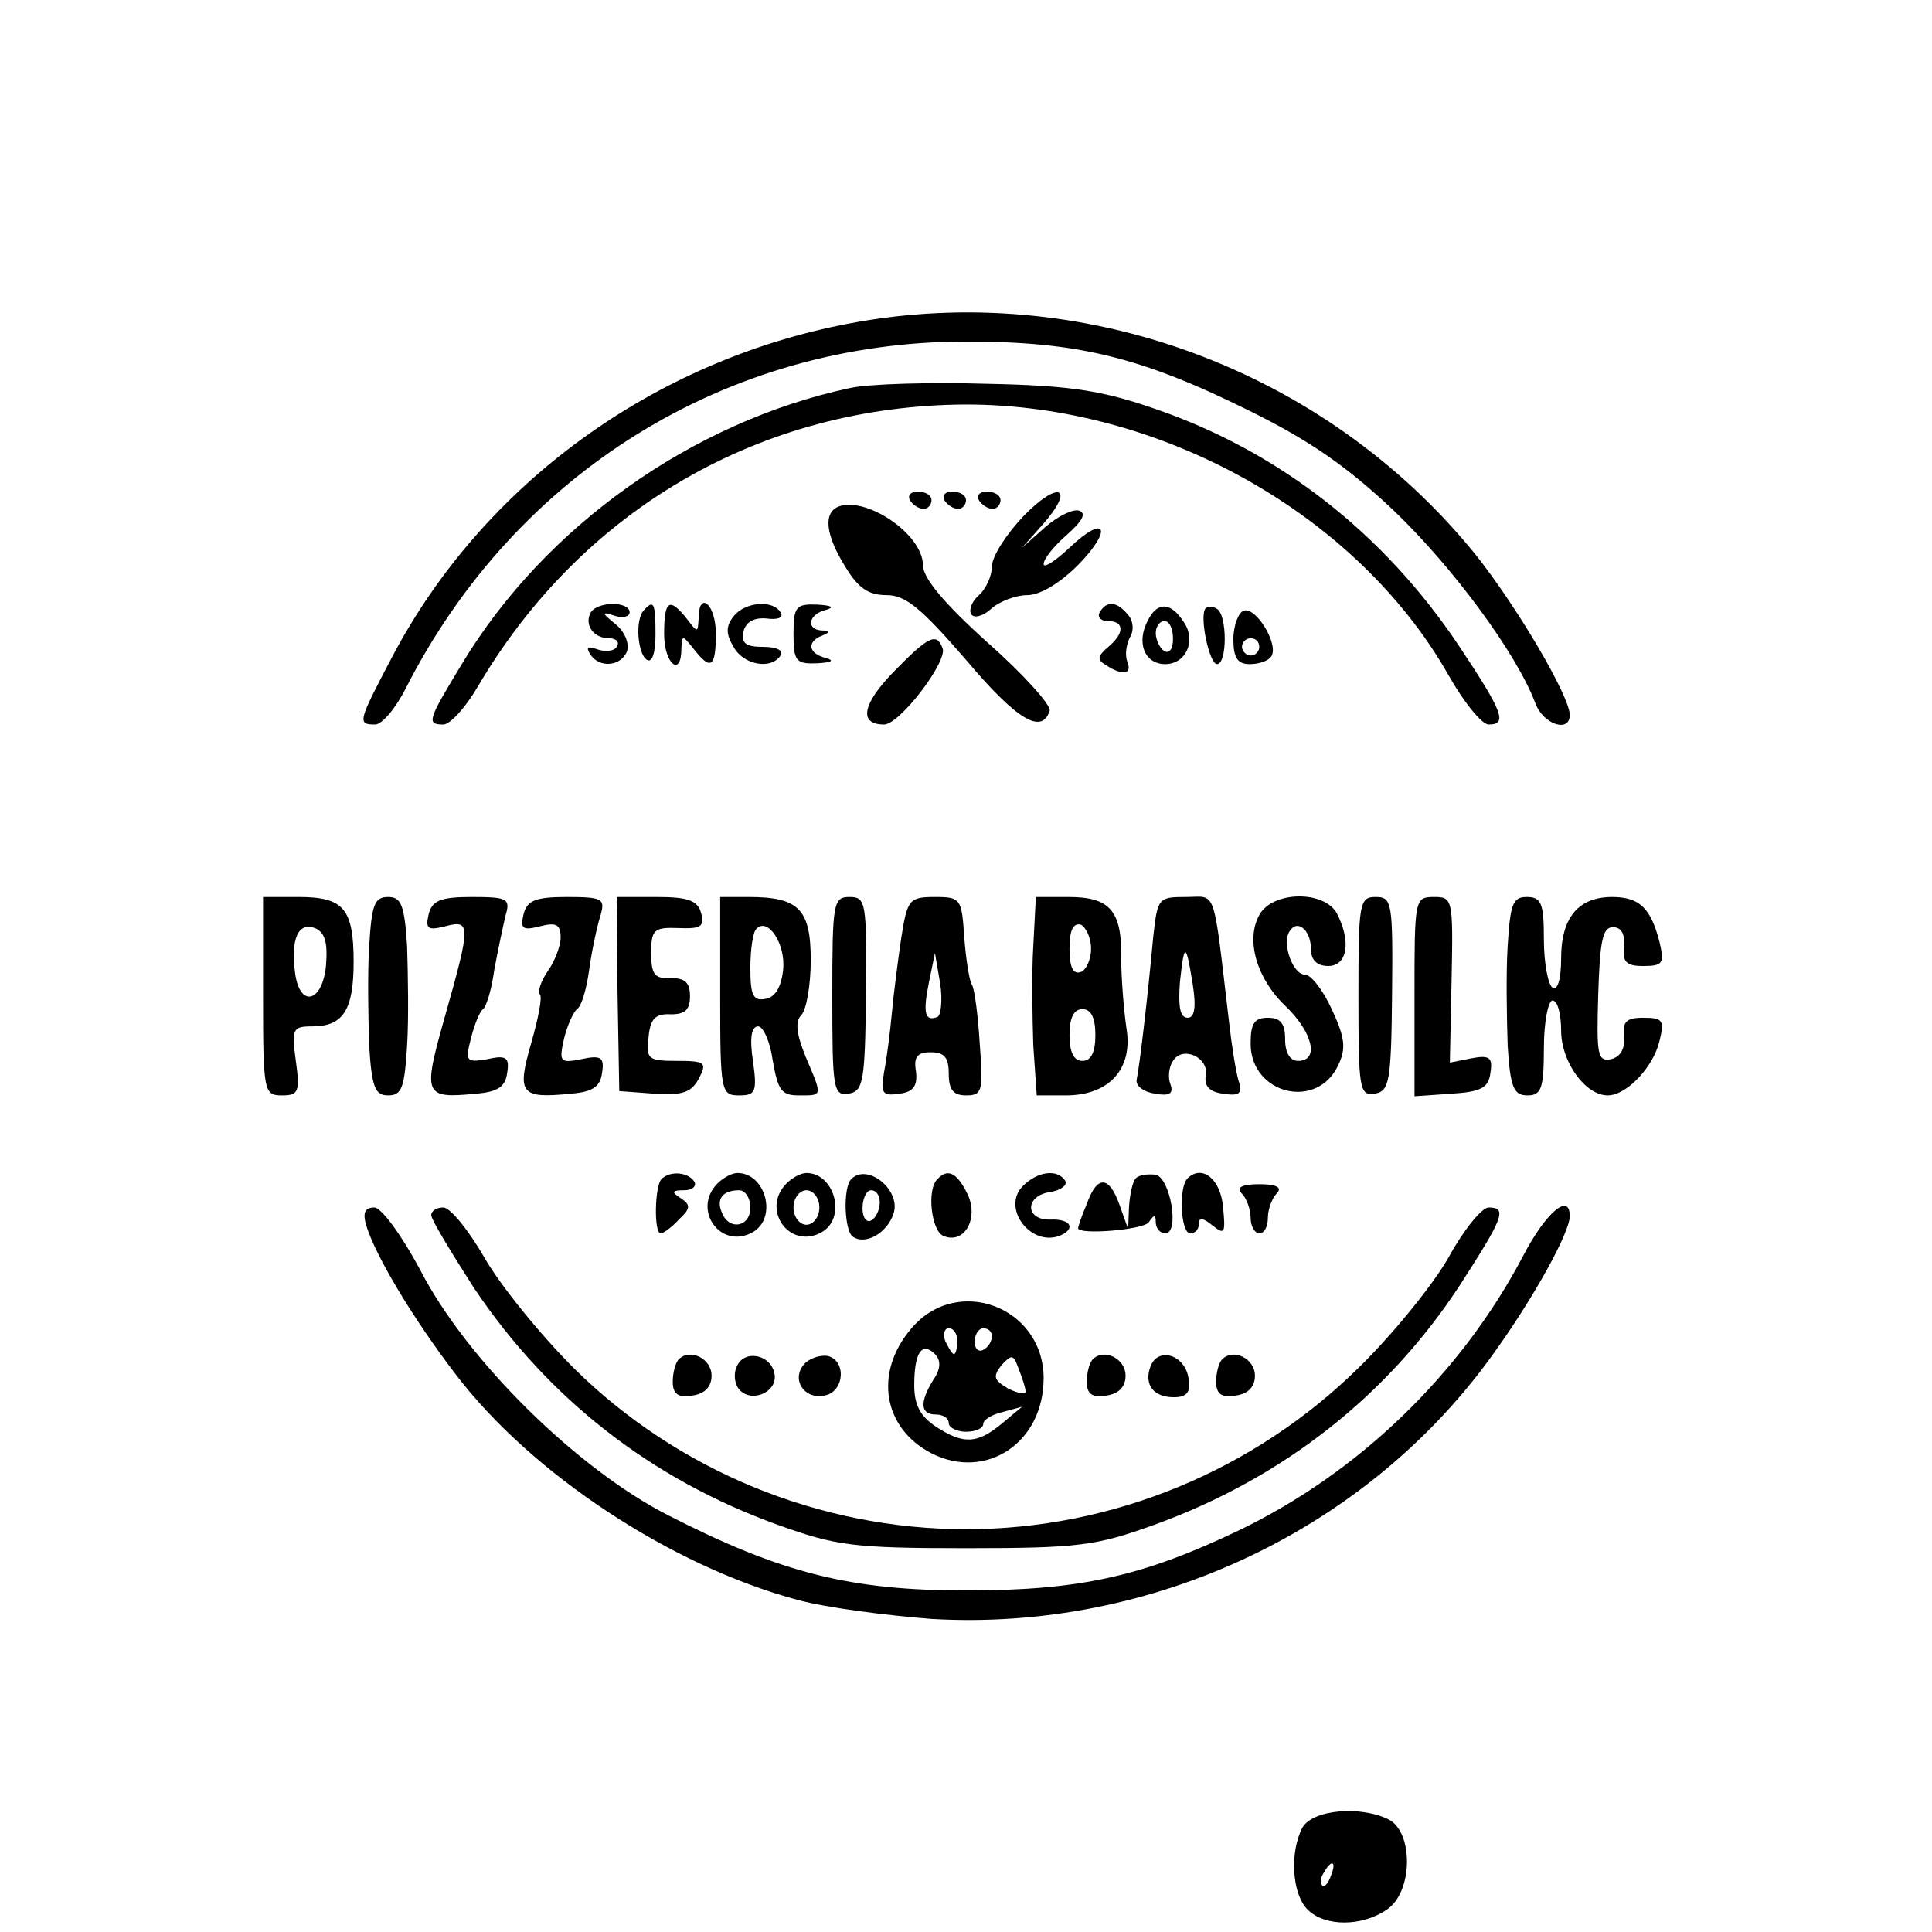 <?xml version="1.0" standalone="no"?>
<!DOCTYPE svg PUBLIC "-//W3C//DTD SVG 20010904//EN"
 "http://www.w3.org/TR/2001/REC-SVG-20010904/DTD/svg10.dtd">
<svg version="1.0" xmlns="http://www.w3.org/2000/svg"
 width="224pt" height="224pt" viewBox="0 0 224 224"
 preserveAspectRatio="xMidYMid meet">
<g transform="translate(0,224) scale(0.1,-0.1)"
fill="#000000" stroke="none">
<path d="M985 1865 c-228 -43 -425 -187 -530 -386 -40 -76 -41 -79 -20 -79 8
0 24 19 36 43 127 249 372 401 649 401 129 0 203 -18 328 -80 69 -34 113 -64
168 -116 68 -65 142 -165 164 -223 9 -25 40 -35 40 -14 0 22 -62 127 -110 187
-174 214 -456 318 -725 267z"/>
<path d="M985 1790 c-182 -39 -353 -160 -449 -319 -40 -66 -42 -71 -22 -71 8
0 26 20 40 44 121 206 329 326 566 327 226 0 453 -127 559 -313 18 -32 39 -58
47 -58 22 0 17 14 -35 92 -87 130 -208 224 -349 273 -63 22 -99 28 -197 30
-66 2 -138 0 -160 -5z"/>
<path d="M1187 1642 c-20 -21 -37 -47 -37 -59 0 -11 -7 -26 -15 -33 -8 -7 -12
-17 -9 -22 3 -5 13 -3 23 6 10 9 29 16 42 16 15 0 38 14 59 35 41 42 32 60
-10 20 -17 -16 -30 -24 -30 -19 0 6 12 21 27 34 18 16 23 25 14 28 -7 2 -24
-6 -39 -19 l-27 -24 24 27 c38 43 19 52 -22 10z"/>
<path d="M1055 1660 c3 -5 10 -10 16 -10 5 0 9 5 9 10 0 6 -7 10 -16 10 -8 0
-12 -4 -9 -10z"/>
<path d="M1095 1660 c3 -5 10 -10 16 -10 5 0 9 5 9 10 0 6 -7 10 -16 10 -8 0
-12 -4 -9 -10z"/>
<path d="M1135 1660 c3 -5 10 -10 16 -10 5 0 9 5 9 10 0 6 -7 10 -16 10 -8 0
-12 -4 -9 -10z"/>
<path d="M973 1653 c-19 -7 -16 -33 7 -70 15 -25 27 -33 48 -33 22 0 40 -15
92 -75 59 -70 88 -87 97 -59 2 6 -30 42 -72 79 -51 46 -75 75 -75 90 0 35 -64
79 -97 68z"/>
<path d="M685 1530 c-8 -14 3 -30 21 -30 8 0 13 -4 9 -10 -3 -5 -13 -6 -22 -3
-11 4 -14 3 -9 -5 10 -17 36 -15 43 3 3 9 -3 23 -13 31 -17 14 -17 15 -1 10 9
-3 17 -1 17 4 0 13 -37 13 -45 0z"/>
<path d="M747 1533 c-11 -10 -8 -51 3 -58 6 -4 10 8 10 29 0 37 -2 41 -13 29z"/>
<path d="M770 1505 c0 -35 20 -51 20 -17 1 16 1 16 14 0 20 -26 26 -22 26 17
0 35 -20 51 -20 18 -1 -17 -1 -17 -14 0 -20 25 -26 21 -26 -18z"/>
<path d="M851 1526 c-9 -11 -10 -20 -1 -35 11 -22 44 -28 55 -11 4 6 -5 10
-20 10 -20 0 -26 4 -23 18 3 11 12 16 26 15 14 -2 21 1 17 7 -9 15 -41 12 -54
-4z"/>
<path d="M920 1505 c0 -32 3 -35 28 -34 16 1 20 3 10 6 -21 5 -23 19 -5 26 10
4 10 6 0 6 -19 1 -16 19 5 24 10 3 6 5 -10 6 -25 1 -28 -2 -28 -34z"/>
<path d="M1275 1530 c-3 -5 1 -10 9 -10 20 0 20 -14 1 -30 -13 -11 -13 -15 -3
-21 20 -13 31 -11 25 4 -3 8 -1 20 3 28 5 8 4 19 -2 26 -13 16 -25 17 -33 3z"/>
<path d="M1331 1521 c-14 -26 -4 -51 20 -51 24 0 36 27 22 48 -15 24 -31 25
-42 3z m29 -22 c0 -11 -4 -17 -10 -14 -5 3 -10 13 -10 21 0 8 5 14 10 14 6 0
10 -9 10 -21z"/>
<path d="M1398 1535 c-8 -8 4 -65 13 -65 12 0 12 57 0 64 -4 3 -10 3 -13 1z"/>
<path d="M1442 1532 c-6 -2 -12 -17 -12 -33 0 -22 5 -29 19 -29 11 0 22 4 25
9 9 14 -18 58 -32 53z m18 -42 c0 -5 -4 -10 -10 -10 -5 0 -10 5 -10 10 0 6 5
10 10 10 6 0 10 -4 10 -10z"/>
<path d="M1036 1461 c-36 -37 -41 -61 -11 -61 18 0 73 72 68 88 -7 19 -16 15
-57 -27z"/>
<path d="M305 1085 c0 -111 1 -115 22 -115 19 0 21 4 16 40 -5 37 -4 40 19 40
36 0 48 19 48 75 0 62 -12 75 -64 75 l-41 0 0 -115z m73 36 c-4 -44 -31 -50
-36 -8 -5 39 4 58 23 51 12 -5 15 -17 13 -43z"/>
<path d="M428 1143 c-2 -32 -1 -84 0 -115 3 -49 7 -58 22 -58 16 0 19 9 22 58
2 31 1 83 0 115 -3 48 -7 57 -22 57 -16 0 -19 -9 -22 -57z"/>
<path d="M497 1180 c-4 -17 -1 -19 19 -14 30 8 30 2 0 -104 -26 -92 -25 -96
36 -90 25 2 34 8 36 24 3 18 -1 21 -23 16 -24 -4 -26 -3 -19 24 4 16 10 31 14
34 4 3 10 23 13 45 4 22 10 50 13 63 6 20 3 22 -39 22 -36 0 -46 -4 -50 -20z"/>
<path d="M607 1180 c-4 -17 -1 -19 19 -14 19 5 24 2 24 -13 0 -10 -7 -28 -15
-39 -8 -12 -12 -24 -9 -27 3 -3 -2 -28 -10 -56 -17 -59 -13 -65 46 -59 25 2
34 8 36 24 3 18 -1 21 -24 16 -25 -5 -26 -3 -20 24 4 16 11 31 15 34 5 3 11
23 14 45 3 22 9 50 13 63 6 20 3 22 -39 22 -36 0 -46 -4 -50 -20z"/>
<path d="M716 1088 l2 -113 40 -3 c33 -2 43 1 52 17 10 19 8 21 -25 21 -34 0
-36 2 -33 28 2 21 8 27 26 26 16 0 22 5 22 21 0 16 -6 21 -22 21 -19 -1 -23 4
-23 29 0 27 3 30 31 29 26 -1 31 1 27 17 -4 15 -15 19 -52 19 l-46 0 1 -112z"/>
<path d="M835 1085 c0 -111 1 -115 22 -115 19 0 21 4 16 40 -4 26 -2 40 6 40
6 0 14 -18 17 -40 6 -34 10 -40 30 -40 28 0 28 -2 8 45 -11 27 -12 41 -5 48 6
6 11 35 11 64 0 59 -14 73 -72 73 l-33 0 0 -115z m73 31 c-2 -20 -9 -32 -20
-34 -15 -3 -18 4 -18 36 0 21 3 42 7 45 13 14 34 -17 31 -47z"/>
<path d="M965 1085 c0 -107 1 -116 19 -113 17 3 19 14 20 116 1 106 0 112 -19
112 -19 0 -20 -7 -20 -115z"/>
<path d="M1045 1153 c-4 -27 -9 -66 -11 -88 -2 -22 -6 -53 -9 -68 -4 -25 -2
-28 18 -25 16 2 21 9 19 26 -3 17 2 22 17 22 16 0 21 -6 21 -25 0 -18 5 -25
20 -25 19 0 20 5 16 59 -2 33 -6 64 -9 69 -3 4 -7 29 -9 55 -3 45 -4 47 -34
47 -30 0 -32 -3 -39 -47z m42 -92 c-15 -6 -17 5 -10 40 l7 34 6 -35 c3 -19 1
-37 -3 -39z"/>
<path d="M1198 1143 c-2 -32 -1 -84 0 -115 l4 -58 34 0 c50 0 78 31 70 78 -3
21 -6 57 -6 80 1 56 -13 72 -61 72 l-38 0 -3 -57z m67 -3 c0 -13 -6 -25 -12
-27 -9 -3 -13 6 -13 27 0 21 4 30 13 28 6 -3 12 -15 12 -28z m5 -100 c0 -20
-5 -30 -15 -30 -10 0 -15 10 -15 30 0 20 5 30 15 30 10 0 15 -10 15 -30z"/>
<path d="M1337 1153 c-7 -76 -16 -150 -19 -164 -2 -8 8 -15 21 -17 17 -3 22 0
18 11 -3 7 -2 20 3 27 11 18 42 4 38 -17 -2 -12 4 -19 20 -21 19 -3 23 0 18
15 -3 10 -8 41 -11 68 -19 160 -14 145 -50 145 -32 0 -33 -1 -38 -47z m46 -55
c4 -26 2 -38 -6 -38 -9 0 -11 13 -9 41 5 47 7 47 15 -3z"/>
<path d="M1460 1179 c-16 -29 -3 -74 31 -106 31 -30 39 -63 14 -63 -9 0 -15 9
-15 25 0 18 -5 25 -20 25 -16 0 -20 -7 -20 -30 0 -59 78 -78 102 -24 9 19 7
32 -8 64 -10 22 -24 40 -31 40 -14 0 -27 36 -18 50 9 15 25 2 25 -21 0 -12 7
-19 20 -19 22 0 27 28 10 61 -15 27 -75 26 -90 -2z"/>
<path d="M1575 1085 c0 -107 1 -116 19 -113 17 3 19 14 20 116 1 106 0 112
-19 112 -19 0 -20 -7 -20 -115z"/>
<path d="M1640 1084 l0 -115 43 3 c34 2 43 7 45 24 3 18 -1 21 -22 17 l-25 -5
2 96 c2 94 1 96 -20 96 -23 0 -23 -2 -23 -116z"/>
<path d="M1748 1143 c-2 -32 -1 -84 0 -115 3 -49 7 -58 23 -58 16 0 19 8 19
55 0 30 5 55 10 55 6 0 10 -16 10 -35 0 -36 28 -75 54 -75 22 0 53 33 60 63 6
24 4 27 -19 27 -20 0 -24 -5 -22 -22 1 -14 -4 -23 -15 -26 -16 -3 -17 5 -15
75 2 62 5 78 17 78 10 0 14 -8 13 -22 -2 -18 2 -23 22 -23 23 0 25 3 19 28
-10 39 -23 52 -55 52 -39 0 -59 -24 -59 -71 0 -24 -4 -38 -10 -34 -5 3 -10 28
-10 56 0 42 -3 49 -20 49 -16 0 -19 -8 -22 -57z"/>
<path d="M767 873 c-8 -8 -9 -63 -1 -63 3 0 13 7 21 16 14 13 14 17 2 25 -11
7 -10 9 4 9 10 0 15 5 12 10 -7 11 -28 13 -38 3z"/>
<path d="M832 868 c-30 -30 3 -77 40 -57 30 16 16 69 -17 69 -6 0 -16 -5 -23
-12z m38 -28 c0 -23 -25 -27 -33 -6 -7 16 1 26 20 26 7 0 13 -9 13 -20z"/>
<path d="M912 868 c-30 -30 3 -77 40 -57 30 16 16 69 -17 69 -6 0 -16 -5 -23
-12z m38 -28 c0 -11 -7 -20 -15 -20 -8 0 -15 9 -15 20 0 11 7 20 15 20 8 0 15
-9 15 -20z"/>
<path d="M987 873 c-10 -10 -8 -61 2 -67 15 -10 40 5 47 27 9 27 -30 59 -49
40z m33 -27 c0 -8 -4 -18 -10 -21 -5 -3 -10 3 -10 14 0 12 5 21 10 21 6 0 10
-6 10 -14z"/>
<path d="M1087 873 c-13 -12 -7 -61 7 -66 24 -10 41 20 28 48 -12 25 -23 31
-35 18z"/>
<path d="M1186 865 c-25 -25 8 -70 42 -58 20 8 14 20 -10 19 -30 -1 -30 28 0
32 12 2 20 8 17 13 -9 14 -32 11 -49 -6z"/>
<path d="M1317 874 c-4 -4 -7 -19 -8 -33 l-1 -26 -10 28 c-12 34 -26 35 -38 1
-6 -14 -10 -26 -10 -28 0 -8 76 -2 82 7 6 9 8 9 8 0 0 -7 5 -13 11 -13 17 0 6
64 -11 68 -9 1 -19 0 -23 -4z"/>
<path d="M1377 874 c-11 -11 -8 -64 3 -64 6 0 10 5 10 11 0 8 5 7 16 -2 14
-11 15 -9 12 22 -3 32 -24 49 -41 33z"/>
<path d="M1440 856 c5 -5 10 -18 10 -28 0 -10 5 -18 10 -18 6 0 10 8 10 18 0
10 5 23 10 28 7 7 1 11 -20 11 -21 0 -27 -4 -20 -11z"/>
<path d="M425 818 c11 -35 54 -107 103 -171 88 -116 251 -223 397 -262 33 -9
103 -18 155 -22 256 -15 508 104 654 311 45 63 86 137 86 156 0 28 -28 4 -54
-46 -72 -137 -191 -252 -331 -319 -111 -53 -184 -69 -315 -69 -134 0 -214 20
-345 87 -106 54 -234 180 -288 285 -22 41 -45 72 -53 72 -11 0 -14 -6 -9 -22z"/>
<path d="M500 831 c0 -5 23 -43 50 -85 86 -128 205 -221 352 -274 67 -24 86
-27 218 -27 132 0 151 3 218 27 149 54 270 149 354 277 51 79 56 91 34 91 -8
0 -29 -26 -46 -57 -18 -32 -65 -90 -105 -129 -121 -119 -285 -187 -455 -187
-170 0 -335 68 -455 187 -39 39 -86 97 -104 129 -18 31 -39 57 -47 57 -8 0
-14 -4 -14 -9z"/>
<path d="M1056 699 c-43 -51 -32 -115 24 -144 63 -32 130 12 130 87 0 83 -101
121 -154 57z m54 -14 c0 -8 -2 -15 -4 -15 -2 0 -6 7 -10 15 -3 8 -1 15 4 15 6
0 10 -7 10 -15z m40 6 c0 -6 -4 -13 -10 -16 -5 -3 -10 1 -10 9 0 9 5 16 10 16
6 0 10 -4 10 -9z m-68 -51 c-16 -26 -15 -40 3 -40 8 0 15 -4 15 -10 0 -5 9
-10 20 -10 11 0 20 4 20 9 0 5 10 11 23 14 l22 6 -24 -20 c-28 -23 -44 -24
-76 -3 -18 12 -25 25 -25 48 0 38 9 51 24 36 7 -7 7 -17 -2 -30z m107 -13 c1
-4 -8 -3 -20 3 -17 10 -18 14 -8 27 12 13 14 13 20 -4 4 -10 8 -22 8 -26z"/>
<path d="M787 664 c-4 -4 -7 -16 -7 -26 0 -14 6 -19 23 -16 14 2 22 10 22 23
0 20 -25 32 -38 19z"/>
<path d="M854 655 c-4 -9 -2 -21 4 -27 15 -15 44 -1 40 19 -4 23 -36 29 -44 8z"/>
<path d="M932 658 c-15 -18 1 -41 24 -36 23 4 26 41 3 46 -9 1 -21 -3 -27 -10z"/>
<path d="M1267 664 c-4 -4 -7 -16 -7 -26 0 -14 6 -19 23 -16 14 2 22 10 22 23
0 20 -25 32 -38 19z"/>
<path d="M1334 656 c-8 -21 3 -36 27 -36 15 0 20 6 17 22 -4 27 -35 37 -44 14z"/>
<path d="M1417 664 c-4 -4 -7 -16 -7 -26 0 -14 6 -19 23 -16 14 2 22 10 22 23
0 20 -25 32 -38 19z"/>
<path d="M1510 121 c-15 -29 -12 -77 6 -95 20 -20 63 -20 92 0 30 20 31 88 3
104 -33 17 -89 12 -101 -9z m33 -56 c-3 -9 -8 -14 -10 -11 -3 3 -2 9 2 15 9
16 15 13 8 -4z"/>
</g>
</svg>
